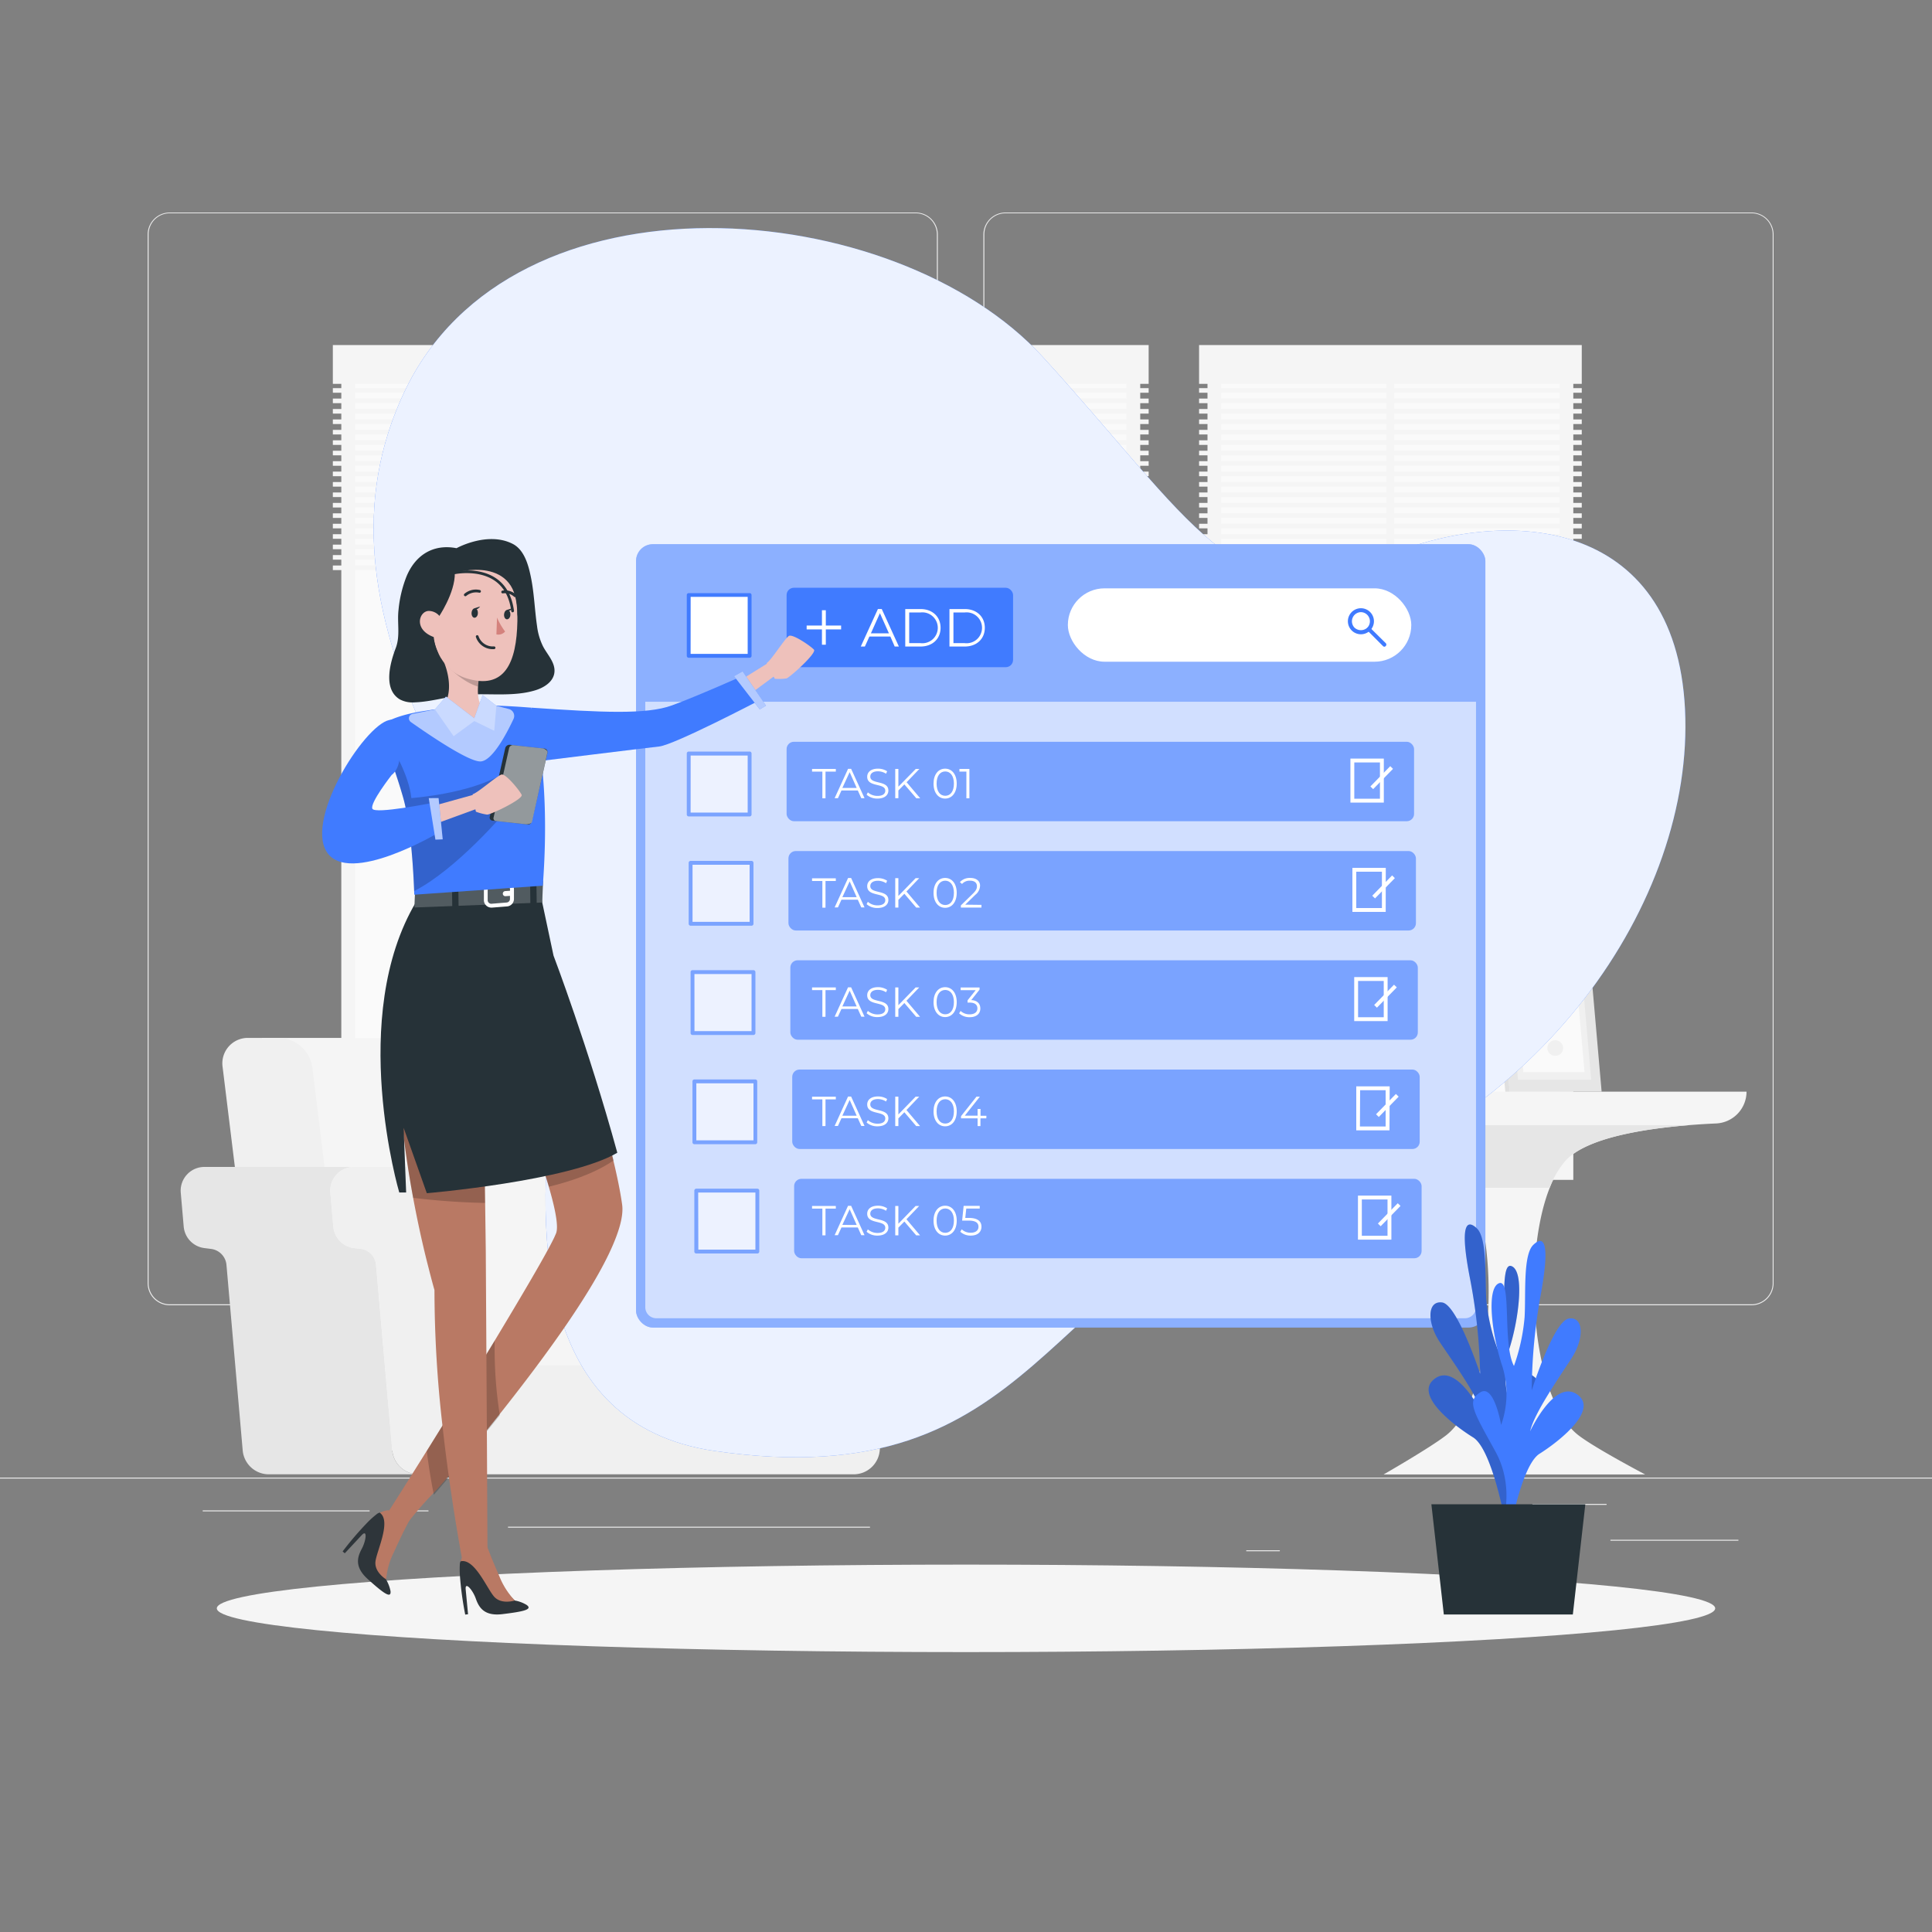 <svg xmlns="http://www.w3.org/2000/svg" viewBox="0 0 500 500"><rect x="0" y="0" width="500" height="500" fill="#808080" stroke="none"/><g id="background-complete"><rect y="382.4" width="500" height="0.25" style="fill:#ebebeb"></rect><rect x="416.78" y="398.49" width="33.12" height="0.25" style="fill:#ebebeb"></rect><rect x="322.53" y="401.21" width="8.69" height="0.25" style="fill:#ebebeb"></rect><rect x="396.59" y="389.21" width="19.19" height="0.25" style="fill:#ebebeb"></rect><rect x="52.46" y="390.89" width="43.19" height="0.25" style="fill:#ebebeb"></rect><rect x="104.56" y="390.89" width="6.33" height="0.25" style="fill:#ebebeb"></rect><rect x="131.47" y="395.11" width="93.68" height="0.25" style="fill:#ebebeb"></rect><path d="M237,337.8H43.91a5.71,5.71,0,0,1-5.7-5.71V60.66A5.71,5.71,0,0,1,43.91,55H237a5.71,5.71,0,0,1,5.71,5.71V332.09A5.71,5.71,0,0,1,237,337.8ZM43.91,55.2a5.46,5.46,0,0,0-5.45,5.46V332.09a5.46,5.46,0,0,0,5.45,5.46H237a5.47,5.47,0,0,0,5.46-5.46V60.66A5.47,5.47,0,0,0,237,55.2Z" style="fill:#ebebeb"></path><path d="M453.31,337.8H260.21a5.72,5.72,0,0,1-5.71-5.71V60.66A5.72,5.72,0,0,1,260.21,55h193.1A5.71,5.71,0,0,1,459,60.66V332.09A5.71,5.71,0,0,1,453.31,337.8ZM260.21,55.2a5.47,5.47,0,0,0-5.46,5.46V332.09a5.47,5.47,0,0,0,5.46,5.46h193.1a5.47,5.47,0,0,0,5.46-5.46V60.66a5.47,5.47,0,0,0-5.46-5.46Z" style="fill:#ebebeb"></path><rect x="88.33" y="92.08" width="94.67" height="213.27" style="fill:#f5f5f5"></rect><rect x="33.03" y="154.95" width="205.27" height="87.53" transform="translate(334.38 63.05) rotate(90)" style="fill:#fafafa"></rect><rect x="134.66" y="95.05" width="2.01" height="208.3" style="fill:#f5f5f5"></rect><rect x="86.14" y="89.3" width="99.04" height="10.04" style="fill:#f5f5f5"></rect><rect x="86.14" y="100.45" width="99.04" height="1.19" style="fill:#f5f5f5"></rect><rect x="86.14" y="103.15" width="99.04" height="1.19" style="fill:#f5f5f5"></rect><rect x="86.14" y="105.85" width="99.04" height="1.19" style="fill:#f5f5f5"></rect><rect x="86.14" y="108.55" width="99.04" height="1.19" style="fill:#f5f5f5"></rect><rect x="86.14" y="111.25" width="99.04" height="1.19" style="fill:#f5f5f5"></rect><rect x="86.14" y="113.95" width="99.04" height="1.19" style="fill:#f5f5f5"></rect><rect x="86.14" y="116.65" width="99.04" height="1.19" style="fill:#f5f5f5"></rect><rect x="86.14" y="119.35" width="99.04" height="1.19" style="fill:#f5f5f5"></rect><rect x="86.14" y="122.05" width="99.04" height="1.19" style="fill:#f5f5f5"></rect><rect x="86.14" y="124.75" width="99.04" height="1.19" style="fill:#f5f5f5"></rect><rect x="86.14" y="127.45" width="99.04" height="1.19" style="fill:#f5f5f5"></rect><rect x="86.14" y="130.15" width="99.04" height="1.19" style="fill:#f5f5f5"></rect><rect x="86.14" y="132.85" width="99.04" height="1.19" style="fill:#f5f5f5"></rect><rect x="86.14" y="135.55" width="99.04" height="1.19" style="fill:#f5f5f5"></rect><rect x="86.14" y="138.25" width="99.04" height="1.19" style="fill:#f5f5f5"></rect><rect x="86.14" y="140.95" width="99.04" height="1.19" style="fill:#f5f5f5"></rect><rect x="86.14" y="143.65" width="99.04" height="1.19" style="fill:#f5f5f5"></rect><rect x="86.14" y="146.35" width="99.04" height="1.19" style="fill:#f5f5f5"></rect><rect x="200.42" y="92.08" width="94.67" height="213.27" style="fill:#f5f5f5"></rect><rect x="145.11" y="154.95" width="205.27" height="87.53" transform="translate(446.47 -49.04) rotate(90)" style="fill:#fafafa"></rect><rect x="246.75" y="95.05" width="2.01" height="208.3" style="fill:#f5f5f5"></rect><rect x="198.23" y="89.3" width="99.04" height="10.04" style="fill:#f5f5f5"></rect><rect x="198.23" y="100.45" width="99.04" height="1.19" style="fill:#f5f5f5"></rect><rect x="198.23" y="103.15" width="99.04" height="1.19" style="fill:#f5f5f5"></rect><rect x="198.23" y="105.85" width="99.04" height="1.19" style="fill:#f5f5f5"></rect><rect x="198.23" y="108.55" width="99.04" height="1.19" style="fill:#f5f5f5"></rect><rect x="198.23" y="111.25" width="99.04" height="1.19" style="fill:#f5f5f5"></rect><rect x="198.23" y="113.95" width="99.04" height="1.19" style="fill:#f5f5f5"></rect><rect x="198.23" y="116.65" width="99.04" height="1.19" style="fill:#f5f5f5"></rect><rect x="198.23" y="119.35" width="99.04" height="1.19" style="fill:#f5f5f5"></rect><rect x="198.23" y="122.05" width="99.04" height="1.19" style="fill:#f5f5f5"></rect><rect x="198.23" y="124.75" width="99.04" height="1.19" style="fill:#f5f5f5"></rect><rect x="198.23" y="127.45" width="99.04" height="1.19" style="fill:#f5f5f5"></rect><rect x="198.23" y="130.15" width="99.04" height="1.19" style="fill:#f5f5f5"></rect><rect x="198.23" y="132.85" width="99.04" height="1.19" style="fill:#f5f5f5"></rect><rect x="198.23" y="135.55" width="99.04" height="1.19" style="fill:#f5f5f5"></rect><rect x="198.23" y="138.25" width="99.04" height="1.19" style="fill:#f5f5f5"></rect><rect x="198.23" y="140.95" width="99.04" height="1.19" style="fill:#f5f5f5"></rect><rect x="198.23" y="143.65" width="99.04" height="1.19" style="fill:#f5f5f5"></rect><rect x="198.23" y="146.35" width="99.04" height="1.19" style="fill:#f5f5f5"></rect><rect x="312.5" y="92.08" width="94.67" height="213.27" style="fill:#f5f5f5"></rect><rect x="257.2" y="154.95" width="205.27" height="87.53" transform="translate(558.55 -161.12) rotate(90)" style="fill:#fafafa"></rect><rect x="358.83" y="95.05" width="2.01" height="208.3" style="fill:#f5f5f5"></rect><rect x="310.32" y="89.3" width="99.04" height="10.04" style="fill:#f5f5f5"></rect><rect x="310.32" y="100.45" width="99.04" height="1.19" style="fill:#f5f5f5"></rect><rect x="310.32" y="103.15" width="99.04" height="1.19" style="fill:#f5f5f5"></rect><rect x="310.32" y="105.85" width="99.04" height="1.19" style="fill:#f5f5f5"></rect><rect x="310.32" y="108.55" width="99.04" height="1.19" style="fill:#f5f5f5"></rect><rect x="310.32" y="111.25" width="99.04" height="1.19" style="fill:#f5f5f5"></rect><rect x="310.32" y="113.95" width="99.04" height="1.19" style="fill:#f5f5f5"></rect><rect x="310.32" y="116.65" width="99.04" height="1.19" style="fill:#f5f5f5"></rect><rect x="310.32" y="119.35" width="99.04" height="1.19" style="fill:#f5f5f5"></rect><rect x="310.32" y="122.05" width="99.04" height="1.19" style="fill:#f5f5f5"></rect><rect x="310.32" y="124.75" width="99.04" height="1.19" style="fill:#f5f5f5"></rect><rect x="310.32" y="127.45" width="99.04" height="1.19" style="fill:#f5f5f5"></rect><rect x="310.32" y="130.15" width="99.04" height="1.19" style="fill:#f5f5f5"></rect><rect x="310.32" y="132.85" width="99.04" height="1.19" style="fill:#f5f5f5"></rect><rect x="310.32" y="135.55" width="99.04" height="1.19" style="fill:#f5f5f5"></rect><rect x="310.32" y="138.25" width="99.04" height="1.19" style="fill:#f5f5f5"></rect><rect x="310.32" y="140.95" width="99.04" height="1.19" style="fill:#f5f5f5"></rect><rect x="310.32" y="143.65" width="99.04" height="1.19" style="fill:#f5f5f5"></rect><rect x="310.32" y="146.35" width="99.04" height="1.19" style="fill:#f5f5f5"></rect><path d="M331.85,282.52H452a8.24,8.24,0,0,1-7.88,8.23c-12.91.58-32.77,2.63-39.07,9.77-11.74,13.32-10.61,60.1,3.46,70.93,4.41,3.4,17.26,10.14,17.26,10.14H358.07s12-6.88,16.19-10.14c14-10.92,14.39-57.67,2.59-70.93-6.05-6.8-24.67-9-37.16-9.69A8.31,8.31,0,0,1,331.85,282.52Z" style="fill:#f5f5f5"></path><path d="M437.11,291.19c-12.21,1-26.83,3.39-32.07,9.33a23.59,23.59,0,0,0-4,6.88H380.89a23.9,23.9,0,0,0-4-6.88c-5.26-5.91-20-8.34-32-9.33Z" style="fill:#e6e6e6"></path><polygon points="383.02 282.58 384.66 263.9 360.98 263.9 359.34 282.58 383.02 282.58" style="fill:#ebebeb"></polygon><polygon points="383.02 282.58 384.66 263.9 385.93 263.9 384.3 282.58 383.02 282.58" style="fill:#e0e0e0"></polygon><polygon points="380.78 280.68 382.08 265.81 363.22 265.81 361.92 280.68 380.78 280.68" style="fill:#f0f0f0"></polygon><polygon points="379.33 279.45 380.42 267.03 364.67 267.03 363.58 279.45 379.33 279.45" style="fill:#fafafa"></polygon><polygon points="390.71 282.52 414.5 282.52 411.86 252.35 388.07 252.35 390.71 282.52" style="fill:#e6e6e6"></polygon><polygon points="390.71 282.52 389.57 282.52 386.93 252.35 388.07 252.35 390.71 282.52" style="fill:#e0e0e0"></polygon><polygon points="392.86 279.44 411.8 279.44 409.7 255.43 390.76 255.43 392.86 279.44" style="fill:#f0f0f0"></polygon><polygon points="394.25 277.47 410.07 277.47 408.31 257.4 392.49 257.4 394.25 277.47" style="fill:#fafafa"></polygon><path d="M402.24,266.43h0a2.74,2.74,0,0,1-3.89,0h0a2.74,2.74,0,0,1,0-3.89h0a2.74,2.74,0,0,1,3.89,0h0A2.76,2.76,0,0,1,402.24,266.43Z" style="fill:#ebebeb"></path><path d="M401.07,269.8h0a2,2,0,0,1,2.85,0h0a2,2,0,0,1-1.42,3.44h0A2,2,0,0,1,401.07,269.8Z" style="fill:#f0f0f0"></path><path d="M166.46,375.42h23.17l-12.19-99.2a8.84,8.84,0,0,0-8.53-7.61H67.81L82.63,375.42Z" style="fill:#f5f5f5"></path><path d="M93,375.42H69.8l-12.18-99.2a6.59,6.59,0,0,1,6.67-7.61h8a8.86,8.86,0,0,1,8.54,7.61Z" style="fill:#f0f0f0"></path><path d="M101.51,375.3l-4.2-48a4.59,4.59,0,0,0-4-4.14L91.6,323a6.12,6.12,0,0,1-5.33-5.55l-.77-8.75A6.14,6.14,0,0,1,91.61,302H52.89a6.14,6.14,0,0,0-6.11,6.67l.76,8.75A6.14,6.14,0,0,0,52.88,323l1.73.22a4.57,4.57,0,0,1,4,4.14l4.2,48a6.78,6.78,0,0,0,6.75,6.19h38.72A6.77,6.77,0,0,1,101.51,375.3Z" style="fill:#e6e6e6"></path><path d="M208.07,315.31A14.59,14.59,0,0,1,222.6,302H188.89a14.58,14.58,0,0,0-14.53,13.32l-3.33,38h33.71Z" style="fill:#e6e6e6"></path><path d="M237.58,302h-15a14.59,14.59,0,0,0-14.53,13.32l-3.33,38H124.45l-3.33-38A14.59,14.59,0,0,0,106.59,302h-15a6.14,6.14,0,0,0-6.11,6.67l.77,8.75A6.12,6.12,0,0,0,91.6,323l1.73.22a4.59,4.59,0,0,1,4,4.14l4.19,48a6.78,6.78,0,0,0,6.75,6.19H220.94a6.77,6.77,0,0,0,6.74-6.19l4.2-48a4.59,4.59,0,0,1,4-4.14l1.73-.22a6.12,6.12,0,0,0,5.33-5.55l.77-8.75A6.14,6.14,0,0,0,237.58,302Z" style="fill:#f0f0f0"></path></g><g id="background-simple"><path d="M104.56,101.62c27.91-59.44,127.05-51.06,165.31-9.25s50.7,68.6,85.21,53,78.52-11.44,81,38.17S398.21,291.78,334,309.13s-64.16,78.76-149.1,66.37c-46.31-6.76-47.36-56.86-40.82-98.3S72.18,170.57,104.56,101.62Z" style="fill:#407BFF"></path><path d="M104.56,101.62c27.91-59.44,127.05-51.06,165.31-9.25s50.7,68.6,85.21,53,78.52-11.44,81,38.17S398.21,291.78,334,309.13s-64.16,78.76-149.1,66.37c-46.31-6.76-47.36-56.86-40.82-98.3S72.18,170.57,104.56,101.62Z" style="fill:#fff;opacity:0.9"></path></g><g id="Shadow"><ellipse id="path" cx="250" cy="416.24" rx="193.89" ry="11.32" style="fill:#f5f5f5"></ellipse></g><g id="Window"><rect x="164.61" y="140.84" width="219.8" height="202.73" rx="4.36" style="fill:#407BFF"></rect><rect x="164.61" y="140.84" width="219.8" height="202.73" rx="4.36" style="fill:#fff;opacity:0.4"></rect><path d="M167,181.61v156.7a2.86,2.86,0,0,0,2.85,2.85H379.14a2.86,2.86,0,0,0,2.85-2.85V181.61Z" style="fill:#fff;opacity:0.6"></path><rect x="203.57" y="152.11" width="58.61" height="20.56" rx="1.89" style="fill:#407BFF"></rect><path d="M230.42,164.73H225l-1.17,2.59h-1.06l4.43-9.7h1l4.43,9.7h-1.08Zm-.37-.83-2.33-5.21-2.33,5.21Z" style="fill:#fff"></path><path d="M234.28,157.62h3.95c3.1,0,5.19,2,5.19,4.85s-2.09,4.85-5.19,4.85h-3.95Zm3.89,8.82a4,4,0,1,0,0-7.93H235.3v7.93Z" style="fill:#fff"></path><path d="M245.72,157.62h3.95c3.11,0,5.2,2,5.2,4.85s-2.09,4.85-5.2,4.85h-3.95Zm3.9,8.82a4,4,0,1,0,0-7.93h-2.87v7.93Z" style="fill:#fff"></path><rect x="208.76" y="161.89" width="8.92" height="1" style="fill:#fff"></rect><rect x="212.72" y="157.93" width="1" height="8.92" style="fill:#fff"></rect><rect x="178.24" y="153.96" width="15.77" height="15.77" style="fill:#fff"></rect><path d="M194,170.23H178.24a.51.51,0,0,1-.5-.5V154a.5.5,0,0,1,.5-.5H194a.5.5,0,0,1,.5.5v15.77A.5.5,0,0,1,194,170.23Zm-15.27-1h14.77V154.46H178.74Z" style="fill:#407BFF"></path><rect x="203.57" y="191.97" width="162.39" height="20.56" rx="1.89" style="fill:#407BFF;opacity:0.6"></rect><g style="opacity:0.6"><rect x="178.24" y="195.03" width="15.77" height="15.77" style="fill:#fff"></rect><path d="M194,211.29H178.24a.5.5,0,0,1-.5-.5V195a.5.5,0,0,1,.5-.5H194a.5.5,0,0,1,.5.5v15.76A.5.5,0,0,1,194,211.29Zm-15.27-1h14.77V195.53H178.74Z" style="fill:#407BFF"></path></g><path d="M212.83,199.69h-2.67V199h6.15v.69h-2.67v6.91h-.81Z" style="fill:#fff"></path><path d="M222,204.57h-4.23l-.91,2H216l3.48-7.6h.79l3.47,7.6h-.84Zm-.29-.65-1.82-4.09L218,203.92Z" style="fill:#fff"></path><path d="M224.28,205.68l.32-.62a3.74,3.74,0,0,0,2.51.92c1.42,0,2-.6,2-1.35,0-2.08-4.68-.8-4.68-3.61,0-1.12.87-2.09,2.8-2.09a4.33,4.33,0,0,1,2.36.67l-.28.64a3.93,3.93,0,0,0-2.08-.63c-1.39,0-2,.62-2,1.38,0,2.09,4.68.83,4.68,3.6,0,1.12-.89,2.08-2.83,2.08A4.18,4.18,0,0,1,224.28,205.68Z" style="fill:#fff"></path><path d="M234.05,203l-1.55,1.57v2h-.81V199h.81v4.59L237,199h.93l-3.3,3.44,3.52,4.16h-1Z" style="fill:#fff"></path><path d="M241.6,202.8c0-2.42,1.27-3.87,3-3.87s3,1.45,3,3.87-1.28,3.87-3,3.87S241.6,205.22,241.6,202.8Zm5.27,0c0-2-.92-3.15-2.24-3.15s-2.24,1.12-2.24,3.15.91,3.15,2.24,3.15S246.87,204.83,246.87,202.8Z" style="fill:#fff"></path><path d="M250.88,199v7.6h-.78v-6.91h-1.8V199Z" style="fill:#fff"></path><path d="M358.13,207.71h-8.64V196.32h8.64Zm-7.64-1h6.64v-9.39h-6.64Z" style="fill:#fff"></path><rect x="353.9" y="200.74" width="7.35" height="1" transform="translate(-36.32 316.14) rotate(-45.63)" style="fill:#fff"></rect><rect x="204.05" y="220.25" width="162.39" height="20.56" rx="1.89" style="fill:#407BFF;opacity:0.6"></rect><g style="opacity:0.6"><rect x="178.73" y="223.3" width="15.77" height="15.77" style="fill:#fff"></rect><path d="M194.5,239.57H178.73a.5.5,0,0,1-.5-.5V223.3a.5.5,0,0,1,.5-.5H194.5a.51.51,0,0,1,.5.5v15.77A.5.5,0,0,1,194.5,239.57Zm-15.27-1H194V223.8H179.23Z" style="fill:#407BFF"></path></g><path d="M212.83,228h-2.67v-.7h6.15v.7h-2.67v6.91h-.81Z" style="fill:#fff"></path><path d="M222,232.84h-4.23l-.91,2H216l3.48-7.61h.79l3.47,7.61h-.84Zm-.29-.65-1.82-4.08L218,232.19Z" style="fill:#fff"></path><path d="M224.28,234l.32-.62a3.69,3.69,0,0,0,2.51.93c1.42,0,2-.6,2-1.35,0-2.09-4.68-.8-4.68-3.62,0-1.12.87-2.08,2.8-2.08a4.33,4.33,0,0,1,2.36.67l-.28.64a3.93,3.93,0,0,0-2.08-.63c-1.39,0-2,.62-2,1.38,0,2.09,4.68.83,4.68,3.6,0,1.12-.89,2.07-2.83,2.07A4.13,4.13,0,0,1,224.28,234Z" style="fill:#fff"></path><path d="M234.05,231.3l-1.55,1.58v2h-.81v-7.61h.81v4.6l4.46-4.6h.93l-3.3,3.45,3.52,4.16h-1Z" style="fill:#fff"></path><path d="M241.6,231.07c0-2.42,1.27-3.86,3-3.86s3,1.44,3,3.86-1.28,3.87-3,3.87S241.6,233.5,241.6,231.07Zm5.27,0c0-2-.92-3.15-2.24-3.15s-2.24,1.12-2.24,3.15.91,3.15,2.24,3.15S246.87,233.11,246.87,231.07Z" style="fill:#fff"></path><path d="M254,234.18v.7h-5.33v-.56l3.16-3.09c.86-.85,1-1.36,1-1.88,0-.88-.62-1.43-1.78-1.43a2.56,2.56,0,0,0-2.07.85l-.56-.48a3.44,3.44,0,0,1,2.7-1.08c1.54,0,2.52.78,2.52,2a3.13,3.13,0,0,1-1.25,2.38l-2.59,2.54Z" style="fill:#fff"></path><path d="M358.62,236H350v-11.4h8.64ZM351,235h6.64v-9.4H351Z" style="fill:#fff"></path><rect x="354.39" y="229.01" width="7.35" height="1" transform="translate(-56.39 325) rotate(-45.63)" style="fill:#fff"></rect><rect x="204.54" y="248.52" width="162.39" height="20.56" rx="1.89" style="fill:#407BFF;opacity:0.6"></rect><g style="opacity:0.6"><rect x="179.22" y="251.58" width="15.77" height="15.77" style="fill:#fff"></rect><path d="M195,267.85H179.22a.5.5,0,0,1-.5-.5V251.58a.5.5,0,0,1,.5-.5H195a.5.5,0,0,1,.5.5v15.77A.51.51,0,0,1,195,267.85Zm-15.27-1h14.77V252.08H179.72Z" style="fill:#407BFF"></path></g><path d="M212.83,256.24h-2.67v-.69h6.15v.69h-2.67v6.91h-.81Z" style="fill:#fff"></path><path d="M222,261.12h-4.23l-.92,2H216l3.47-7.6h.8l3.47,7.6h-.84Zm-.29-.65-1.82-4.09L218,260.47Z" style="fill:#fff"></path><path d="M224.28,262.23l.32-.62a3.74,3.74,0,0,0,2.51.92c1.42,0,2-.59,2-1.34,0-2.09-4.68-.81-4.68-3.62,0-1.12.86-2.09,2.8-2.09a4.25,4.25,0,0,1,2.36.68l-.28.64a3.85,3.85,0,0,0-2.08-.63c-1.39,0-2,.62-2,1.38,0,2.08,4.68.82,4.68,3.59,0,1.12-.89,2.08-2.83,2.08A4.11,4.11,0,0,1,224.28,262.23Z" style="fill:#fff"></path><path d="M234.05,259.58l-1.55,1.57v2h-.81v-7.6h.81v4.59l4.46-4.59h.93l-3.3,3.44,3.52,4.16h-1Z" style="fill:#fff"></path><path d="M241.6,259.35c0-2.42,1.27-3.87,3-3.87s3,1.45,3,3.87-1.28,3.87-3,3.87S241.6,261.77,241.6,259.35Zm5.27,0c0-2-.92-3.15-2.24-3.15s-2.24,1.12-2.24,3.15.91,3.15,2.24,3.15S246.87,261.38,246.87,259.35Z" style="fill:#fff"></path><path d="M253.71,261c0,1.27-.92,2.25-2.76,2.25a3.93,3.93,0,0,1-2.73-1l.38-.62a3.33,3.33,0,0,0,2.35.88c1.26,0,2-.59,2-1.53s-.64-1.51-2-1.51h-.55v-.58l2.11-2.64h-3.89v-.69h4.89v.55l-2.15,2.71C252.9,258.89,253.71,259.75,253.71,261Z" style="fill:#fff"></path><path d="M359.11,264.26h-8.64V252.87h8.64Zm-7.64-1h6.64v-9.39h-6.64Z" style="fill:#fff"></path><rect x="354.88" y="257.29" width="7.35" height="1" transform="translate(-76.45 333.85) rotate(-45.63)" style="fill:#fff"></rect><rect x="205.03" y="276.8" width="162.39" height="20.56" rx="1.89" style="fill:#407BFF;opacity:0.6"></rect><g style="opacity:0.6"><rect x="179.71" y="279.86" width="15.77" height="15.77" style="fill:#fff"></rect><path d="M195.47,296.12H179.71a.5.5,0,0,1-.5-.5V279.86a.5.5,0,0,1,.5-.5h15.76a.5.5,0,0,1,.5.5v15.76A.5.5,0,0,1,195.47,296.12Zm-15.26-1H195V280.36H180.21Z" style="fill:#407BFF"></path></g><path d="M212.83,284.52h-2.67v-.7h6.15v.7h-2.67v6.91h-.81Z" style="fill:#fff"></path><path d="M222,289.4h-4.23l-.92,2H216l3.47-7.61h.8l3.47,7.61h-.84Zm-.29-.65-1.82-4.09L218,288.75Z" style="fill:#fff"></path><path d="M224.28,290.5l.32-.61a3.74,3.74,0,0,0,2.51.92c1.42,0,2-.6,2-1.35,0-2.08-4.68-.8-4.68-3.62,0-1.11.86-2.08,2.8-2.08a4.33,4.33,0,0,1,2.36.67l-.28.64a3.93,3.93,0,0,0-2.08-.63c-1.39,0-2,.62-2,1.38,0,2.09,4.68.83,4.68,3.6,0,1.12-.89,2.07-2.83,2.07A4.11,4.11,0,0,1,224.28,290.5Z" style="fill:#fff"></path><path d="M234.05,287.85l-1.55,1.58v2h-.81v-7.61h.81v4.6l4.46-4.6h.93l-3.3,3.45,3.52,4.16h-1Z" style="fill:#fff"></path><path d="M241.6,287.63c0-2.43,1.27-3.87,3-3.87s3,1.44,3,3.87-1.28,3.86-3,3.86S241.6,290.05,241.6,287.63Zm5.27,0c0-2-.92-3.15-2.24-3.15s-2.24,1.11-2.24,3.15.91,3.15,2.24,3.15S246.87,289.66,246.87,287.63Z" style="fill:#fff"></path><path d="M255.26,289.43h-1.52v2H253v-2h-4.29v-.56l4-5.05h.87l-3.89,4.91H253V287h.76v1.76h1.52Z" style="fill:#fff"></path><path d="M359.6,292.54H351V281.15h8.65Zm-7.65-1h6.65v-9.39H352Z" style="fill:#fff"></path><rect x="355.36" y="285.57" width="7.35" height="1" transform="translate(-96.52 342.7) rotate(-45.63)" style="fill:#fff"></rect><rect x="205.52" y="305.08" width="162.39" height="20.56" rx="1.89" style="fill:#407BFF;opacity:0.6"></rect><g style="opacity:0.6"><rect x="180.19" y="308.13" width="15.77" height="15.77" style="fill:#fff"></rect><path d="M196,324.4H180.19a.5.5,0,0,1-.5-.5V308.13a.51.51,0,0,1,.5-.5H196a.5.5,0,0,1,.5.5V323.9A.5.5,0,0,1,196,324.4Zm-15.27-1h14.77V308.63H180.69Z" style="fill:#407BFF"></path></g><path d="M212.83,312.79h-2.67v-.69h6.15v.69h-2.67v6.92h-.81Z" style="fill:#fff"></path><path d="M222,317.67h-4.23l-.92,2H216l3.47-7.61h.8l3.47,7.61h-.84Zm-.29-.65-1.82-4.08L218,317Z" style="fill:#fff"></path><path d="M224.28,318.78l.32-.62a3.74,3.74,0,0,0,2.51.93c1.42,0,2-.6,2-1.35,0-2.09-4.68-.81-4.68-3.62,0-1.12.86-2.08,2.8-2.08a4.33,4.33,0,0,1,2.36.67l-.28.64a3.93,3.93,0,0,0-2.08-.63c-1.39,0-2,.62-2,1.38,0,2.09,4.68.82,4.68,3.6,0,1.11-.89,2.07-2.83,2.07A4.11,4.11,0,0,1,224.28,318.78Z" style="fill:#fff"></path><path d="M234.05,316.13l-1.55,1.58v2h-.81V312.1h.81v4.6l4.46-4.6h.93l-3.3,3.44,3.52,4.17h-1Z" style="fill:#fff"></path><path d="M241.6,315.9c0-2.42,1.27-3.86,3-3.86s3,1.44,3,3.86-1.28,3.87-3,3.87S241.6,318.33,241.6,315.9Zm5.27,0c0-2-.92-3.15-2.24-3.15s-2.24,1.12-2.24,3.15.91,3.15,2.24,3.15S246.87,317.93,246.87,315.9Z" style="fill:#fff"></path><path d="M254,317.47c0,1.29-.9,2.3-2.76,2.3a3.9,3.9,0,0,1-2.72-1l.38-.62a3.28,3.28,0,0,0,2.33.88c1.3,0,2-.63,2-1.55s-.61-1.59-2.54-1.59H249l.39-3.81h4.16v.69h-3.48l-.26,2.43h1C253.08,315.22,254,316.12,254,317.47Z" style="fill:#fff"></path><path d="M360.09,320.82h-8.65v-11.4h8.65Zm-7.65-1h6.65v-9.4h-6.65Z" style="fill:#fff"></path><rect x="355.85" y="313.84" width="7.35" height="1" transform="translate(-116.59 351.56) rotate(-45.63)" style="fill:#fff"></rect><rect x="276.36" y="152.26" width="88.88" height="18.99" rx="9.5" style="fill:#fff"></rect><path d="M352.21,164.15a3.37,3.37,0,1,1,2.38-5.75h0a3.37,3.37,0,0,1-2.38,5.75Zm0-5.73a2.37,2.37,0,0,0-1.68,4,2.44,2.44,0,0,0,3.35,0,2.37,2.37,0,0,0-1.67-4Z" style="fill:#407BFF"></path><path d="M358.29,167.37a.51.51,0,0,1-.36-.15l-4.05-4.06a.48.48,0,0,1,0-.7.5.5,0,0,1,.71,0l4.05,4a.5.5,0,0,1,0,.71A.5.5,0,0,1,358.29,167.37Z" style="fill:#407BFF"></path></g><g id="Plant"><path d="M391.94,392.64s-4.95-10.81.71-21.46,7.3-13.16,3.69-15.35-5.26,8.53-5.26,8.53a24.06,24.06,0,0,1-.53-15.07c2.51-7.71,4.08-20.26.65-21.61s-.65,15.66-3.63,21.46a50.45,50.45,0,0,1-2.91-12.65c-.41-6.19.24-16.07-2.47-18.61s-4.44-.78-1.78,12.88a143,143,0,0,1,2.64,24.77s-5.88-17.92-9.82-18.45-3.94,5.28-.57,10.32,9.89,14.05,11,18.69c0,0-6.45-13.49-12.26-9.35S376.42,369,381.25,372s8.2,21.39,8.2,21.39Z" style="fill:#407BFF"></path><path d="M391.94,392.64s-4.95-10.81.71-21.46,7.3-13.16,3.69-15.35-5.26,8.53-5.26,8.53a24.06,24.06,0,0,1-.53-15.07c2.51-7.71,4.08-20.26.65-21.61s-.65,15.66-3.63,21.46a50.45,50.45,0,0,1-2.91-12.65c-.41-6.19.24-16.07-2.47-18.61s-4.44-.78-1.78,12.88a143,143,0,0,1,2.64,24.77s-5.88-17.92-9.82-18.45-3.94,5.28-.57,10.32,9.89,14.05,11,18.69c0,0-6.45-13.49-12.26-9.35S376.42,369,381.25,372s8.2,21.39,8.2,21.39Z" style="opacity:0.2;isolation:isolate"></path><path d="M388,397.07s4.82-10.88-1-21.45-7.46-13.05-3.88-15.29,5.37,8.45,5.37,8.45a24.09,24.09,0,0,0,.35-15.08c-2.61-7.67-4.33-20.2-.92-21.59s.84,15.64,3.89,21.4a50.14,50.14,0,0,0,2.76-12.69c.33-6.2-.43-16.07,2.25-18.65s4.43-.84,1.93,12.86a143.56,143.56,0,0,0-2.34,24.8s5.66-18,9.6-18.59,4,5.22.69,10.31S397.05,365.74,396,370.4c0,0,6.29-13.58,12.14-9.54s-4.91,12.36-9.71,15.37-7.94,21.52-7.94,21.52Z" style="fill:#407BFF"></path><polygon points="410.28 389.31 370.44 389.31 373.66 417.82 407.05 417.82 410.28 389.31" style="fill:#263238"></polygon></g><g id="Character"><path d="M99.56,392.73l4.83,2.84a92.41,92.41,0,0,1,7.34-8.7h0c1.4-1.48,2.87-3.12,4.4-4.88,3.06-3.51,6.37-7.52,9.84-11.83l3.11-3.89c12.09-15.21,25.16-33.09,30-45.18,1.52-3.76,2.26-6.95,1.93-9.34-1-7.22-3.8-18.09-7-28.59-4.88-16-10.37-31.26-10.37-31.26l-13.49,22.85s4.14,9.87,7.91,20.38c3.71,10.32,7.06,21.27,5.82,24.12-.12.28-.27.61-.44,1C141.24,324.84,135,335.35,128,347l-2.15,3.53c-3.78,6.2-7.71,12.57-11.35,18.42-1.42,2.3-2.8,4.52-4.11,6.62C104.19,385.5,99.56,392.73,99.56,392.73Z" style="fill:#b97964"></path><path d="M129.35,366.26c-6.38,8-12.51,15.3-17.07,20.6-.65-3.26-1.31-7.12-1.83-11.33,5.27-8.46,11.72-18.9,17.58-28.57A110.64,110.64,0,0,0,129.35,366.26Z" style="opacity:0.2;isolation:isolate"></path><path d="M105.28,300.14c1.67,11.39,4,21.71,5.6,27.86.93,3.69,1.56,5.87,1.56,5.87a308.47,308.47,0,0,0,2.06,35c.51,4.58,1.06,9,1.63,13.07,2.1,15.14,4.31,26,4.31,26l5.75-.75L126,370.15l-.12-19.66-.16-26.75-.06-4.66-.28-20.34-.41-30-20-9C102.26,271.14,103.26,286.42,105.28,300.14Z" style="fill:#b97964"></path><path d="M158.8,300.32c-5.11,3.53-12,5.65-16.73,6.79-1.09-3.73-2.5-7.92-4-12-3.77-10.51-7.91-20.38-7.91-20.38l13.49-22.85s5.49,15.21,10.37,31.26C155.84,289,157.5,294.94,158.8,300.32Z" style="opacity:0.2;isolation:isolate"></path><path d="M125.52,311.32A185,185,0,0,1,106.93,310c-.58-3.13-1.15-6.44-1.65-9.85-2-13.72-3-29-.34-40.4l20,9,.41,30Z" style="opacity:0.2;isolation:isolate"></path><path d="M159.76,298.33c-12.51,7.35-49.3,10.47-49.3,10.47l-6-16.92.65,16.74h-1.78s-13.45-45.5,4.42-75.32l32-2.47,3.5,16.48S152.24,270.93,159.76,298.33Z" style="fill:#263238"></path><path d="M136.3,415.36a8.85,8.85,0,0,0-3.07-1.15h0s-3.53-2.63-6.34-11.67l-4.2-.48a3.49,3.49,0,0,0-3.49,2,1.9,1.9,0,0,0-.18.57,22.47,22.47,0,0,0,0,3.07,83.08,83.08,0,0,0,1.38,10.16l.73-.1-.61-6.42c-.2-2.18,1.82.12,2.62,2.39s2.17,4.6,6.93,4C135.62,417.06,137.89,416.51,136.3,415.36Z" style="fill:#2e353a"></path><path d="M118.15,141.87s8-4.44,14.51-1.13c3,1.52,4.07,5.41,4.7,8.44.89,4.24,1,8.58,1.63,12.86a16.3,16.3,0,0,0,1.53,5.21c1.11,2.17,3.38,4.34,2.93,7-.4,2.35-2.8,3.75-4.89,4.39-5.55,1.71-11.83.76-17.56,1.13-4.62.29-9.07,1.84-13.69,2a7,7,0,0,1-3.82-.76c-4.45-2.66-2.51-9.5-1.07-13.3,1.22-3.21.32-6.53.72-9.9a31.47,31.47,0,0,1,2.08-8.67C107.53,143.61,112.17,140.71,118.15,141.87Z" style="fill:#263238"></path><path d="M125.73,399.33s1.5,4.09,3.5,8.59a19.58,19.58,0,0,0,4,6.29s-3.47,1.13-5.35-1-5.08-10-8.68-9.14a8.53,8.53,0,0,1,.81-1.83C120.54,401.3,125.73,399.33,125.73,399.33Z" style="fill:#b97964"></path><path d="M101.07,411.8a9.35,9.35,0,0,0-1.18-3.06h0s-.37-4.39,4.54-12.48L102,392.79a3.52,3.52,0,0,0-3.79-1.31,2.2,2.2,0,0,0-.54.25,23.24,23.24,0,0,0-2.3,2,83.36,83.36,0,0,0-6.7,7.78l.56.48,4.4-4.72c1.5-1.59,1.12,1.45,0,3.55s-2,4.67,1.57,7.87C99.34,412.42,101.25,413.76,101.07,411.8Z" style="fill:#2e353a"></path><path d="M106.06,393.26S104,397.1,102,401.58a19.44,19.44,0,0,0-2.06,7.16s-3.15-1.85-2.76-4.7,4.16-10.46,1.09-12.56a8.63,8.63,0,0,1,1.91-.61C101.15,390.69,106.06,393.26,106.06,393.26Z" style="fill:#b97964"></path><polygon points="107.44 230.03 107.26 234.86 140.33 233.57 140.54 227.86 107.44 230.03" style="fill:#263238"></polygon><polygon points="107.44 230.03 107.26 234.86 140.33 233.57 140.54 227.86 107.44 230.03" style="fill:#fff;opacity:0.2;isolation:isolate"></polygon><rect x="117" y="228.43" width="1.64" height="8.35" transform="translate(-3.1 1.6) rotate(-0.77)" style="fill:#263238"></rect><rect x="137.23" y="226.98" width="1.64" height="8.35" transform="translate(-3.06 1.86) rotate(-0.76)" style="fill:#263238"></rect><path d="M132.39,228.73a1.89,1.89,0,0,0-1.47-.51l-3.91.3a1.92,1.92,0,0,0-1.78,1.92l0,2.5a1.94,1.94,0,0,0,1.92,1.95h.17l3.91-.31a1.93,1.93,0,0,0,1.78-1.92l0-2.49A1.94,1.94,0,0,0,132.39,228.73Zm-1.26,4.84-3.91.32a.92.92,0,0,1-.71-.25.89.89,0,0,1-.3-.7l0-2.49a.93.93,0,0,1,.86-.93l3.91-.31h.08a.91.91,0,0,1,.63.25.92.92,0,0,1,.3.7v.38a.41.41,0,0,0-.16,0l-1.09.07a.67.67,0,0,0-.61.71.65.65,0,0,0,.7.61l1.1-.07.05,0v.82A.93.93,0,0,1,131.13,233.57Z" style="fill:#fff"></path><path d="M98.45,187.74c.71,1.81.42,2.5,1,4.12s1.24,3.37,1.78,4.91c1.28,3.64,2.29,6.79,3.09,9.58,2.47,8.62,2.89,25.2,2.89,25.2l33.27-2.33c2.31-30.84-3-46.08-3-46.08l-2.18-.16c-2.54-.18-6.89-.44-10.87-.41a109.27,109.27,0,0,0-14,1.33C107.31,184.37,102.27,185.19,98.45,187.74Z" style="fill:#407BFF"></path><path d="M130.87,210S118.19,225,107.19,230.6c-.14-3.64-.75-16.86-2.86-24.25-.57-2-1.25-4.17-2.06-6.57l-.81-6.32s4.37,7,5,13.08c0,0,14.64-1,23.35-6.09Z" style="opacity:0.2;isolation:isolate"></path><path d="M123.42,189.13c-7.8-1.41-10-4.88-10-4.88,5.22-4.45,1.5-12.82,1.5-12.82l9.36,2.25a28.9,28.9,0,0,0-.57,4c-.36,5.74,2.23,5.93,2.23,5.93C127.45,186.76,123.42,189.13,123.42,189.13Z" style="fill:#eec1bb"></path><path d="M124.29,173.68a28.9,28.9,0,0,0-.57,4c-4.5-1.28-8.79-6.21-8.79-6.21Z" style="opacity:0.2;isolation:isolate"></path><path d="M123.6,146.87c8.21.74,10.46,5.37,10.3,13.89-.2,10.64-3.22,17.94-13.28,14.76C107,171.2,110,145.64,123.6,146.87Z" style="fill:#eec1bb"></path><path d="M128.63,159.82a17.42,17.42,0,0,0,2.09,3.62,2.29,2.29,0,0,1-2.25.74Z" style="fill:#d4827d"></path><path d="M123.67,158.7c0,.67-.45,1.2-.9,1.17s-.78-.61-.73-1.28.44-1.2.89-1.17S123.71,158,123.67,158.7Z" style="fill:#263238"></path><path d="M122.74,157.44l1.51-.48S123.44,158.15,122.74,157.44Z" style="fill:#263238"></path><path d="M132.08,159.11c0,.68-.45,1.2-.9,1.17s-.78-.6-.73-1.27.45-1.2.9-1.17S132.13,158.44,132.08,159.11Z" style="fill:#263238"></path><path d="M131.16,157.86l1.5-.48S131.85,158.57,131.16,157.86Z" style="fill:#263238"></path><path d="M120.42,154.3a.35.35,0,0,1-.25-.1.36.36,0,0,1,0-.51,4.57,4.57,0,0,1,4-1,.36.36,0,0,1,.28.43.36.36,0,0,1-.43.27,4,4,0,0,0-3.34.82A.33.33,0,0,1,120.42,154.3Z" style="fill:#263238"></path><path d="M133.31,154.54a.4.4,0,0,1-.23-.08,3.47,3.47,0,0,0-2.89-.9.37.37,0,0,1-.44-.26.36.36,0,0,1,.25-.44,4.16,4.16,0,0,1,3.53,1,.36.36,0,0,1,.06.51A.39.39,0,0,1,133.31,154.54Z" style="fill:#263238"></path><path d="M113.38,159.9s4.45-6.4,4.33-11.66c0,0,16.88-5.19,16.19,11.4,0,0,2.91-14.52-11.18-16.12s-15.88,19.06-9.14,25.87C113.58,169.39,110.63,163.91,113.38,159.9Z" style="fill:#263238"></path><path d="M114.57,161.75a3.63,3.63,0,0,0-3.59-3.64c-2.57,0-4.25,5.17,2,7C113.84,165.37,114.43,164.52,114.57,161.75Z" style="fill:#eec1bb"></path><path d="M127.73,168a4.58,4.58,0,0,1-4.57-3.16.35.35,0,0,1,.24-.44.36.36,0,0,1,.44.24,3.91,3.91,0,0,0,4,2.65.36.36,0,0,1,.38.32.37.37,0,0,1-.33.39Z" style="fill:#263238"></path><path d="M115.42,180.28l7.32,5.61,2.17-6,3.56,2.77,3.23.84a1.84,1.84,0,0,1,1.2,2.56c-1.69,3.62-5.46,10.87-8.53,11s-13.5-7-18.05-10.2a1.18,1.18,0,0,1,.46-2.11l5.77-1.15Z" style="fill:#407BFF"></path><path d="M115.42,180.28l7.32,5.61,2.17-6,3.56,2.77,3.23.84a1.84,1.84,0,0,1,1.2,2.56c-1.69,3.62-5.46,10.87-8.53,11s-13.5-7-18.05-10.2a1.18,1.18,0,0,1,.46-2.11l5.77-1.15Z" style="fill:#fff;opacity:0.6"></path><polygon points="112.55 183.59 117.4 190.53 122.74 186.61 127.91 189.13 128.47 182.62 124.91 179.85 122.74 185.89 115.42 180.28 112.55 183.59" style="fill:#fff;opacity:0.3"></polygon><polygon points="122.97 205.56 125.41 208.57 109.3 214.46 109.53 209.29 122.97 205.56" style="fill:#eec1bb"></polygon><path d="M132.66,158.47a.36.36,0,0,1-.35-.31c-.45-3.54-1.86-6.16-4.2-7.82-4.27-3-10.26-1.77-10.32-1.76a.35.35,0,0,1-.42-.27.35.35,0,0,1,.27-.42c.26,0,6.35-1.32,10.87,1.87,2.51,1.77,4,4.57,4.51,8.31a.36.36,0,0,1-.31.39Z" style="fill:#263238"></path><path d="M101.36,186.28c-6-.2-22.48,25.14-16.83,34.15s29.07-5,29.07-5l-2-7.59s-14.44,2.89-15.22,1.48,5-8.78,5-8.78,2.73-1.7,1.9-7.15S101.36,186.28,101.36,186.28Z" style="fill:#407BFF"></path><polygon points="112.69 217.29 114.57 217.22 113.5 206.54 110.96 206.56 112.69 217.29" style="fill:#407BFF"></polygon><polygon points="199.06 171.41 202.25 173.6 188.44 183.8 187.21 178.77 199.06 171.41" style="fill:#eec1bb"></polygon><path d="M210.65,168.13c-.79-.89-5.47-4.12-6.47-3.56s-4.62,6.38-5.74,7c-.13.07,2.09,4.1,2.09,4.1a14,14,0,0,0,3-.09C204.38,175.35,211.45,169,210.65,168.13Z" style="fill:#eec1bb"></path><path d="M137.51,183.14c18.15,1.24,29.75,1.83,36.35-.57s18.75-7.84,18.75-7.84l3.49,6.75s-21.63,11.29-25.49,11.71S139,197.05,139,197.05Z" style="fill:#407BFF"></path><path d="M126.75,211.38a.8.8,0,0,0,.72,1l9.08,1a1.06,1.06,0,0,0,1.13-.8l4-17.71a.92.92,0,0,0-.71-1.13l-9.09-1a1.19,1.19,0,0,0-1.14.93Z" style="fill:#263238"></path><path d="M131.75,193.66l-4,17.88a.7.7,0,0,0,.62.94l7.71.84c.51.05,1.49-.13,1.6-.63l4-17.94c.12-.51-.72-1-1.24-1.07l-7.7-.84A1,1,0,0,0,131.75,193.66Z" style="fill:#fff;opacity:0.5"></path><path d="M135,205.69c-.51-1.09-4.09-5.5-5.2-5.24s-6.23,4.82-7.48,5.09a45.77,45.77,0,0,0,.85,4.53,13.9,13.9,0,0,0,2.89.75C127,210.85,135.53,206.78,135,205.69Z" style="fill:#eec1bb"></path><polygon points="112.69 217.29 114.57 217.22 113.5 206.54 110.96 206.56 112.69 217.29" style="fill:#fff;opacity:0.6"></polygon><polygon points="196.62 183.59 198.24 182.62 192.19 173.75 189.97 174.99 196.62 183.59" style="fill:#407BFF"></polygon><polygon points="196.62 183.59 198.24 182.62 192.19 173.75 189.97 174.99 196.62 183.59" style="fill:#fff;opacity:0.6"></polygon></g></svg>